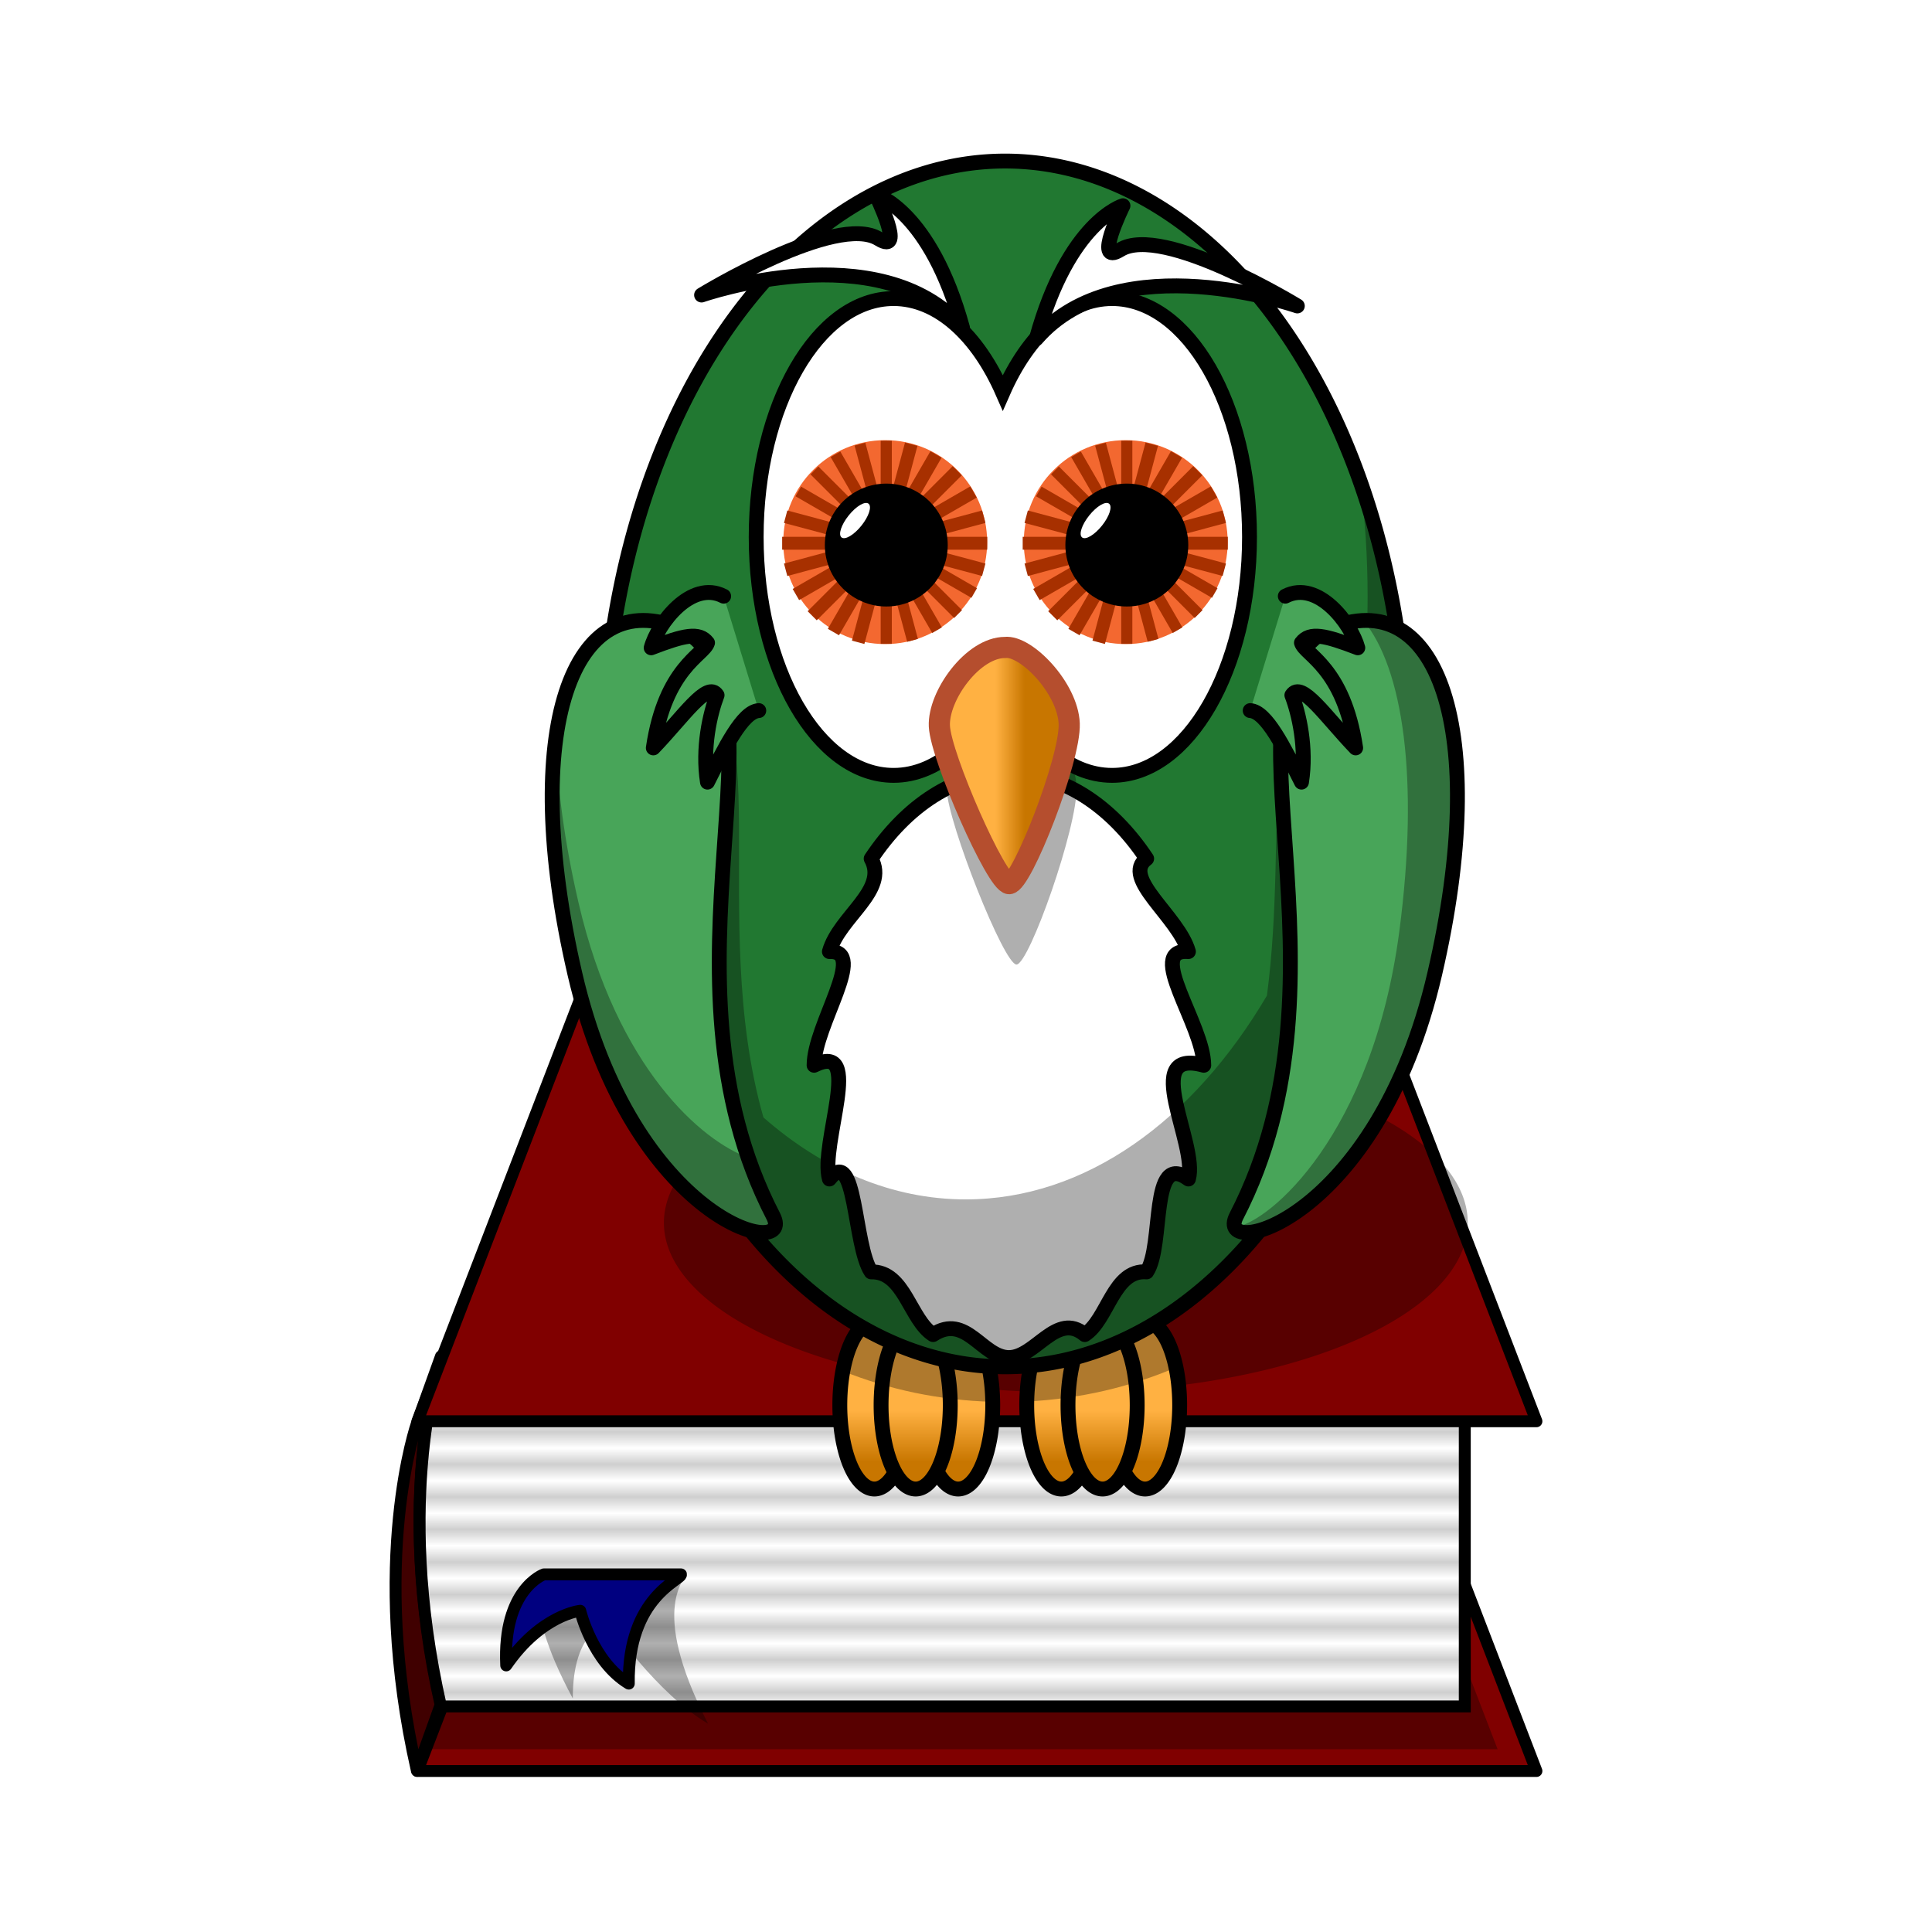 <svg:svg xmlns:dc="http://purl.org/dc/elements/1.1/" xmlns:ns1="http://sodipodi.sourceforge.net/DTD/sodipodi-0.dtd" xmlns:ns2="http://www.inkscape.org/namespaces/inkscape" xmlns:ns3="http://www.w3.org/1999/xlink" xmlns:ns5="http://creativecommons.org/ns#" xmlns:rdf="http://www.w3.org/1999/02/22-rdf-syntax-ns#" xmlns:svg="http://www.w3.org/2000/svg" height="473.33" id="svg2" version="1.0" viewBox="-10.886 -20.044 473.33 473.33" width="473.33" ns1:docname="owl-sitting-on-a-book_modified.svg" ns2:version="0.48.4 r9939">
  <ns1:namedview bordercolor="#666666" borderopacity="1" gridtolerance="10" guidetolerance="10" id="namedview54" objecttolerance="10" pagecolor="#ffffff" showgrid="false" ns2:current-layer="svg2" ns2:cx="271.60533" ns2:cy="232.17301" ns2:pageopacity="0" ns2:pageshadow="2" ns2:window-height="667" ns2:window-maximized="1" ns2:window-width="1366" ns2:window-x="0" ns2:window-y="28" ns2:zoom="0.83835325" />
  <svg:defs id="defs4">
    <svg:pattern id="pattern4289" patternTransform="matrix(0,3.989,-2.66,0,-11.614,-309.503)" ns2:collect="always" ns3:href="#pattern3081" />
    <svg:pattern id="pattern3081" patternTransform="matrix(0,2.111,-1.407,0,105.243,-64.838)" ns2:collect="always" ns3:href="#Strips1_1" />
    <svg:pattern height="1" id="Strips1_1" patternTransform="matrix(0 4.472 -4.472 0 -50.004 -0)" patternUnits="userSpaceOnUse" width="2" ns2:stockid="Stripes 1:1">
      <svg:rect height="2" id="rect3917" style="fill:black" width="1" x="0" y="-.5" />
    </svg:pattern>
    <svg:linearGradient id="linearGradient4098">
      <svg:stop id="stop4100" offset="0" style="stop-color:#ffb142" />
      <svg:stop id="stop4104" offset="1" style="stop-color:#c87600" />
    </svg:linearGradient>
    <svg:linearGradient gradientTransform="matrix(0.641,0,0,0.778,125.37,117.53)" gradientUnits="userSpaceOnUse" id="linearGradient3211" x1="346.24" x2="359.47" y1="537.41" y2="537.41" ns3:href="#linearGradient4098" />
    <svg:linearGradient gradientUnits="userSpaceOnUse" id="linearGradient3327" x1="186.21" x2="186.21" y1="354.02" y2="362.28" ns3:href="#linearGradient4098" />
    <svg:linearGradient gradientUnits="userSpaceOnUse" id="linearGradient3329" x1="195.75" x2="195.75" y1="354.02" y2="362.28" ns3:href="#linearGradient4098" />
    <svg:linearGradient gradientUnits="userSpaceOnUse" id="linearGradient3331" x1="176.39" x2="176.39" y1="354.02" y2="362.28" ns3:href="#linearGradient4098" />
    <svg:linearGradient gradientUnits="userSpaceOnUse" id="linearGradient3333" x1="229.44" x2="229.44" y1="354.02" y2="362.28" ns3:href="#linearGradient4098" />
    <svg:linearGradient gradientUnits="userSpaceOnUse" id="linearGradient3335" x1="238.98" x2="238.98" y1="354.02" y2="362.28" ns3:href="#linearGradient4098" />
    <svg:linearGradient gradientUnits="userSpaceOnUse" id="linearGradient3337" x1="219.61" x2="219.61" y1="354.02" y2="362.28" ns3:href="#linearGradient4098" />
    <svg:linearGradient gradientTransform="matrix(0.561,0,0,0.805,291.458,-13.808)" gradientUnits="userSpaceOnUse" id="linearGradient3177" x1="186.21" x2="186.21" y1="354.02" y2="362.28" ns2:collect="always" ns3:href="#linearGradient4098" />
    <svg:linearGradient gradientTransform="matrix(0.561,0,0,0.805,286.109,-13.808)" gradientUnits="userSpaceOnUse" id="linearGradient3180" x1="195.75" x2="195.75" y1="354.02" y2="362.28" ns2:collect="always" ns3:href="#linearGradient4098" />
    <svg:linearGradient gradientTransform="matrix(0.561,0,0,0.805,296.965,-13.808)" gradientUnits="userSpaceOnUse" id="linearGradient3183" x1="176.39" x2="176.39" y1="354.02" y2="362.28" ns2:collect="always" ns3:href="#linearGradient4098" />
    <svg:linearGradient gradientTransform="matrix(0.561,0,0,0.805,267.228,-13.808)" gradientUnits="userSpaceOnUse" id="linearGradient3186" x1="229.44" x2="229.44" y1="354.02" y2="362.28" ns2:collect="always" ns3:href="#linearGradient4098" />
    <svg:linearGradient gradientTransform="matrix(0.561,0,0,0.805,261.879,-13.808)" gradientUnits="userSpaceOnUse" id="linearGradient3189" x1="238.98" x2="238.98" y1="354.02" y2="362.28" ns2:collect="always" ns3:href="#linearGradient4098" />
    <svg:linearGradient gradientTransform="matrix(0.561,0,0,0.805,272.735,-13.808)" gradientUnits="userSpaceOnUse" id="linearGradient3192" x1="219.61" x2="219.61" y1="354.02" y2="362.28" ns2:collect="always" ns3:href="#linearGradient4098" />
    <svg:linearGradient gradientTransform="matrix(0.287,0,0,0.523,447.163,-86.854)" gradientUnits="userSpaceOnUse" id="linearGradient4104" x1="346.24" x2="359.47" y1="537.41" y2="537.41" ns2:collect="always" ns3:href="#linearGradient4098" />
    <svg:linearGradient gradientTransform="matrix(0.561,0,0,0.805,272.735,-13.808)" gradientUnits="userSpaceOnUse" id="linearGradient4295" x1="219.61" x2="219.61" y1="354.02" y2="362.28" ns2:collect="always" ns3:href="#linearGradient4098" />
    <svg:linearGradient gradientTransform="matrix(0.561,0,0,0.805,261.879,-13.808)" gradientUnits="userSpaceOnUse" id="linearGradient4297" x1="238.98" x2="238.98" y1="354.02" y2="362.28" ns2:collect="always" ns3:href="#linearGradient4098" />
    <svg:linearGradient gradientTransform="matrix(0.561,0,0,0.805,267.228,-13.808)" gradientUnits="userSpaceOnUse" id="linearGradient4299" x1="229.44" x2="229.44" y1="354.02" y2="362.28" ns2:collect="always" ns3:href="#linearGradient4098" />
    <svg:linearGradient gradientTransform="matrix(0.561,0,0,0.805,296.965,-13.808)" gradientUnits="userSpaceOnUse" id="linearGradient4301" x1="176.39" x2="176.39" y1="354.02" y2="362.28" ns2:collect="always" ns3:href="#linearGradient4098" />
    <svg:linearGradient gradientTransform="matrix(0.561,0,0,0.805,286.109,-13.808)" gradientUnits="userSpaceOnUse" id="linearGradient4303" x1="195.75" x2="195.75" y1="354.02" y2="362.28" ns2:collect="always" ns3:href="#linearGradient4098" />
    <svg:linearGradient gradientTransform="matrix(0.561,0,0,0.805,291.458,-13.808)" gradientUnits="userSpaceOnUse" id="linearGradient4305" x1="186.21" x2="186.21" y1="354.02" y2="362.28" ns2:collect="always" ns3:href="#linearGradient4098" />
    <svg:linearGradient gradientTransform="matrix(0.287,0,0,0.523,447.163,-86.854)" gradientUnits="userSpaceOnUse" id="linearGradient4307" x1="346.24" x2="359.47" y1="537.41" y2="537.41" ns2:collect="always" ns3:href="#linearGradient4098" />
  </svg:defs>
  <svg:g id="g4309">
    <svg:path d="m 91.254,413.797 5.888,-16.396 c -11.775,-51.73 0,-85.155 0,-85.155 l -5.888,16.396 c 0,0 -11.769,33.434 0,85.155 z" id="path3189" style="fill:#400000;fill-rule:evenodd;stroke:#000000;stroke-width:2.913;stroke-linecap:round;stroke-linejoin:round" ns2:connector-curvature="0" />
    <svg:path d="M 91.379,413.842 H 365.535 L 287.13,210.133 H 169.879 L 91.379,413.842 z" id="path3187" style="fill:#800000;fill-rule:evenodd;stroke:#000000;stroke-width:2.913;stroke-linejoin:round" ns2:connector-curvature="0" />
    <svg:path d="M 169.873,210.124 93.436,408.498 H 356.014 L 279.666,210.124 H 169.873 z" id="path4702" style="fill:#000000;fill-opacity:0.314;fill-rule:evenodd" ns2:connector-curvature="0" />
    <svg:path d="m 97.141,398.025 c -11.775,-51.721 0,-85.155 0,-85.155 l 250.838,0.321 v 84.834 H 97.141 z" id="path3191" style="fill:#ffffff;fill-rule:evenodd;stroke:#000000;stroke-width:2.913;stroke-linecap:round" ns2:connector-curvature="0" />
    <svg:path d="m 97.141,398.025 c -11.775,-51.721 0,-85.155 0,-85.155 l 250.838,0.321 v 84.834 H 97.141 z" id="path4652" style="opacity:0.193;fill:url(#pattern4289);fill-rule:evenodd;stroke:#000000;stroke-width:2.913;stroke-linecap:round" ns2:connector-curvature="0" />
    <svg:path d="M 91.379,328.16 H 365.535 L 287.13,124.452 H 169.879 L 91.379,328.16 z" id="path2415" style="fill:#800000;fill-rule:evenodd;stroke:#000000;stroke-width:2.913;stroke-linejoin:round" ns2:connector-curvature="0" />
    <svg:path d="m 156.754,365.225 h -33.6 c 0,0 -7.624,4.933 6.292,30.847 -0.059,-17.279 8.831,-18.51 8.831,-18.51 0,0 11.662,17.279 24.305,24.683 -15.189,-29.616 -4.597,-35.173 -5.828,-37.02 z" id="path3216" style="fill:#000000;fill-opacity:0.314;fill-rule:evenodd" ns2:connector-curvature="0" />
    <svg:path d="m 155.951,365.671 h -33.6 c 0,0 -10.11,3.568 -9.218,22.301 8.623,-12.489 18.138,-13.381 18.138,-13.381 0,0 2.973,12.489 11.894,17.841 -0.297,-21.409 13.083,-25.423 12.786,-26.761 z" id="path2424" style="fill:#000080;fill-rule:evenodd;stroke:#000000;stroke-width:2.913;stroke-linejoin:round" ns2:connector-curvature="0" />
    <svg:g id="g4106" transform="matrix(1.89,0,0,1.89,-509.838,-186.968)">
      <svg:path d="m 454.256,246.821 a 52.099,21.979 0 0 1 -104.199,0 52.099,21.979 0 1 1 104.199,0 z" id="path3089" style="fill:#000000;fill-opacity:0.314" ns2:connector-curvature="0" />
      <svg:path d="m 392.682,270.469 a 4.484,10.868 0 0 1 -8.968,0 4.484,10.868 0 1 1 8.968,0 z" id="path3091" style="fill:url(#linearGradient4295);stroke:#000000;stroke-width:1.927;stroke-linecap:round;stroke-linejoin:round" ns2:connector-curvature="0" />
      <svg:path d="m 381.826,270.469 a 4.484,10.868 0 0 1 -8.968,0 4.484,10.868 0 1 1 8.968,0 z" id="path3093" style="fill:url(#linearGradient4297);stroke:#000000;stroke-width:1.927;stroke-linecap:round;stroke-linejoin:round" ns2:connector-curvature="0" />
      <svg:path d="m 387.175,270.469 a 4.484,10.868 0 0 1 -8.968,0 4.484,10.868 0 1 1 8.968,0 z" id="path3095" style="fill:url(#linearGradient4299);stroke:#000000;stroke-width:1.927;stroke-linecap:round;stroke-linejoin:round" ns2:connector-curvature="0" />
      <svg:path d="m 416.912,270.469 a 4.484,10.868 0 0 1 -8.968,0 4.484,10.868 0 1 1 8.968,0 z" id="path3097" style="fill:url(#linearGradient4301);stroke:#000000;stroke-width:1.927;stroke-linecap:round;stroke-linejoin:round" ns2:connector-curvature="0" />
      <svg:path d="m 406.056,270.469 a 4.484,10.868 0 0 1 -8.968,0 4.484,10.868 0 1 1 8.968,0 z" id="path3099" style="fill:url(#linearGradient4303);stroke:#000000;stroke-width:1.927;stroke-linecap:round;stroke-linejoin:round" ns2:connector-curvature="0" />
      <svg:path d="m 411.405,270.469 a 4.484,10.868 0 0 1 -8.968,0 4.484,10.868 0 1 1 8.968,0 z" id="path3101" style="fill:url(#linearGradient4305);stroke:#000000;stroke-width:1.927;stroke-linecap:round;stroke-linejoin:round" ns2:connector-curvature="0" />
      <svg:path d="m 377.346,259.587 c -1.828,0 -3.392,2.662 -4.091,6.462 5.969,2.398 12.527,3.795 19.422,3.984 -0.094,-5.796 -2.058,-10.441 -4.475,-10.446 -1.038,0 -1.992,0.864 -2.753,2.303 -0.762,-1.44 -1.715,-2.299 -2.753,-2.303 -1.004,0 -1.929,0.807 -2.675,2.157 -0.746,-1.35 -1.671,-2.152 -2.675,-2.157 z m 24.23,0 c -2.41,0 -4.371,4.626 -4.475,10.403 6.885,-0.335 13.412,-1.883 19.334,-4.413 -0.739,-3.545 -2.253,-5.985 -4.003,-5.99 -1.038,0 -1.992,0.864 -2.753,2.303 -0.762,-1.44 -1.715,-2.299 -2.753,-2.303 -1.004,0 -1.929,0.807 -2.675,2.157 -0.746,-1.35 -1.671,-2.152 -2.675,-2.157 z" id="path3103" style="fill:#000000;fill-opacity:0.314" ns2:connector-curvature="0" />
      <svg:path d="m 446.389,187.346 a 52.099,78.149 0 0 1 -104.199,0 52.099,78.149 0 1 1 104.199,0 z" id="path3105" style="fill:#217831;fill-opacity:1;stroke:#000000;stroke-width:1.927;stroke-linecap:round" ns2:connector-curvature="0" />
      <svg:path d="m 420.036,226.407 c -8.338,-2.322 -0.706,10.212 -1.986,14.743 -5.053,-3.728 -3.128,8.618 -5.414,12.041 -4.329,-0.348 -5.007,6.205 -8.028,8.126 -3.652,-3.038 -6.344,2.98 -9.829,2.98 -3.484,0 -5.549,-5.783 -9.829,-2.98 -3.021,-1.92 -3.698,-8.233 -8.028,-8.126 -2.286,-3.424 -1.933,-16.476 -5.414,-12.041 -1.28,-4.531 4.622,-18.011 -1.986,-14.743 0,-5.226 7,-14.93 1.986,-14.737 1.277,-4.536 7.689,-7.906 5.414,-12.047 4.572,-6.858 10.884,-11.1 17.856,-11.1 6.972,0 13.284,4.242 17.856,11.1 -3.377,2.487 4.137,7.51 5.414,12.047 -5.642,-0.428 1.986,9.511 1.986,14.737 z" id="path3107" style="fill:#ffffff;stroke:#000000;stroke-width:1.927;stroke-linecap:round;stroke-linejoin:round" ns2:connector-curvature="0" />
      <svg:path d="m 440.322,150.731 c 0.623,4.829 0.953,9.813 0.953,14.911 0,1.761 -0.044,3.507 -0.12,5.239 -1.155,-0.09 -2.385,0.009 -3.697,0.293 -11.08,3.54 -6.347,24.389 -9.233,46.201 -9.547,16.204 -23.509,26.419 -39.051,26.419 -9.557,0 -18.512,-3.875 -26.215,-10.62 -7.451,-26.173 2.541,-54.598 -10.591,-59.507 -14.51,-3.927 -20.13,16.266 -10.748,46.526 5.18,16.705 13.759,24.913 20.07,28.099 8.924,10.762 20.262,17.195 32.597,17.195 14.459,0 27.553,-8.841 36.996,-23.129 5.491,-4.111 11.599,-11.607 15.841,-24.144 7.933,-23.445 6.413,-41.103 -1.721,-45.993 -0.998,-7.614 -2.725,-14.84 -5.082,-21.491 z" id="path3109" style="fill:#000000;fill-opacity:0.314;fill-rule:evenodd" ns2:connector-curvature="0" />
      <svg:path d="m 352.326,169.872 c 15.139,8.166 -4.459,44.435 11.898,76.084 3.024,5.848 -18.207,0.987 -25.715,-31.431 -7.3,-31.521 -0.356,-50.76 13.817,-44.653 z" id="path3111" style="fill:#48a559;fill-opacity:1;fill-rule:evenodd;stroke:#000000;stroke-width:1.927" ns2:connector-curvature="0" />
      <svg:path d="m 436.168,169.872 c -15.139,8.166 4.456,44.435 -11.901,76.084 -3.024,5.848 18.21,0.987 25.715,-31.431 7.3,-31.521 0.356,-50.76 -13.814,-44.653 z" id="path3113" style="fill:#48a559;fill-opacity:1;fill-rule:evenodd;stroke:#000000;stroke-width:1.927" ns2:connector-curvature="0" />
      <svg:path d="m 430.604,165.6 c 4.214,-2.176 8.565,3.578 9.399,6.693 -4.251,-1.628 -6.205,-2.091 -7.307,-0.651 0.475,1.591 5.479,3.181 7.03,13.627 -3.911,-4.069 -7.02,-8.77 -8.27,-6.835 0.909,2.374 1.951,6.839 1.249,11.272 -2.247,-4.451 -4.544,-9.148 -6.652,-9.275" id="path3115" style="fill:#48a559;fill-opacity:1;fill-rule:evenodd;stroke:#000000;stroke-width:1.927;stroke-linecap:round;stroke-linejoin:round" ns2:connector-curvature="0" />
      <svg:path d="m 379.828,127.022 c -9.827,0 -17.811,13.844 -17.811,30.903 0,17.059 7.983,30.903 17.811,30.903 5.777,0 10.904,-4.786 14.157,-12.192 3.254,7.411 8.389,12.192 14.167,12.192 9.83,0 17.814,-13.844 17.814,-30.903 0,-17.059 -7.983,-30.903 -17.814,-30.903 -5.777,0 -10.913,4.782 -14.167,12.192 -3.254,-7.406 -8.38,-12.192 -14.157,-12.192 z" id="path3117" style="fill:#ffffff;stroke:#000000;stroke-width:1.927;stroke-linecap:round" ns2:connector-curvature="0" />
      <svg:path d="m 357.801,165.6 c -4.214,-2.176 -8.565,3.578 -9.396,6.693 4.251,-1.628 6.205,-2.091 7.307,-0.651 -0.475,1.591 -5.479,3.181 -7.03,13.627 3.911,-4.069 7.017,-8.77 8.267,-6.835 -0.906,2.374 -1.951,6.839 -1.246,11.272 2.247,-4.451 4.544,-9.148 6.652,-9.275" id="path3125" style="fill:#48a559;fill-opacity:1;fill-rule:evenodd;stroke:#000000;stroke-width:1.927;stroke-linecap:round;stroke-linejoin:round" ns2:connector-curvature="0" />
      <svg:path d="m 398.341,132.219 c 4.179,-15.18 11.221,-17.233 11.221,-17.233 0,0 -3.918,7.92 -0.368,5.716 5.497,-3.413 22.971,7.278 22.971,7.278 0,0 -23.154,-8.086 -33.825,4.239 z" id="path3127" style="fill:#ffffff;fill-rule:evenodd;stroke:#000000;stroke-width:1.927;stroke-linejoin:round" ns2:connector-curvature="0" />
      <svg:path d="m 388.762,130.803 c -4.179,-15.18 -11.225,-17.233 -11.225,-17.233 0,0 3.921,7.92 0.371,5.716 -5.497,-3.413 -22.971,7.278 -22.971,7.278 0,0 23.151,-8.086 33.825,4.239 z" id="path3129" style="fill:#ffffff;fill-rule:evenodd;stroke:#000000;stroke-width:1.927;stroke-linejoin:round" ns2:connector-curvature="0" />
      <svg:path d="m 441.127,168.743 c -0.132,0 -0.261,0.009 -0.393,0.014 5.101,6.165 7.26,20.433 4.651,40.282 -3.468,26.386 -16.86,37.766 -21.31,38.365 1.444,3.082 19.186,-3.833 25.91,-32.876 6.388,-27.585 1.863,-45.762 -8.858,-45.785 z" id="path3137" style="fill:#000000;fill-opacity:0.314;fill-rule:evenodd" ns2:connector-curvature="0" />
      <svg:path d="m 336.064,183.933 c -1.086,7.793 -0.409,18.258 2.449,30.596 7.507,32.413 28.738,37.28 25.715,31.431 -1.293,-2.502 -2.366,-5.036 -3.245,-7.581 -5.964,-2.143 -17.008,-11.508 -21.998,-33.055 -1.85,-7.991 -2.786,-15.189 -2.921,-21.392 z m 22.431,2.997 c -0.278,4.026 -0.584,8.312 -0.718,12.801 0.313,-4.621 0.655,-8.94 0.718,-12.801 z" id="path3139" style="fill:#000000;fill-opacity:0.314;fill-rule:evenodd" ns2:connector-curvature="0" />
      <svg:g id="g4023" transform="matrix(0.59,0,0,0.59,130.348,-44.813)">
        <svg:path d="m 423.494,161.59 c 0,5.88 -4.767,10.647 -10.646,10.647 -5.88,0 -10.647,-4.767 -10.647,-10.647 0,-5.88 4.767,-10.646 10.647,-10.646 5.88,0 10.646,4.767 10.646,10.646 z" id="path3973" style="fill:#f36830;fill-opacity:1;fill-rule:nonzero;stroke:none" transform="matrix(2.104,0,0,2.104,-447.625,4.769)" ns1:cx="412.84778" ns1:cy="161.59027" ns1:rx="10.646504" ns1:ry="10.646504" ns1:type="arc" />
        <svg:path d="m 421.236,322.469 0,44.626" id="path3997" style="fill:#f36830;fill-opacity:1;stroke:#a73000;stroke-width:2.445;stroke-linecap:butt;stroke-linejoin:miter;stroke-miterlimit:4;stroke-opacity:1;stroke-dasharray:none" ns2:connector-curvature="0" />
        <svg:path d="m 398.367,345.003 45.06,0" id="path3977" style="fill:#f36830;fill-opacity:1;stroke:#a73000;stroke-width:2.83;stroke-linecap:butt;stroke-linejoin:miter;stroke-miterlimit:4;stroke-opacity:1;stroke-dasharray:none" ns2:connector-curvature="0" />
        <svg:path d="m 399.134,350.834 43.525,-11.662" id="path3999" style="fill:#f36830;fill-opacity:1;stroke:#a73000;stroke-width:2.83;stroke-linecap:butt;stroke-linejoin:miter;stroke-miterlimit:4;stroke-opacity:1;stroke-dasharray:none" ns2:connector-curvature="0" />
        <svg:path d="m 401.385,356.268 39.023,-22.53" id="path4001" style="fill:#f36830;fill-opacity:1;stroke:#a73000;stroke-width:2.83;stroke-linecap:butt;stroke-linejoin:miter;stroke-miterlimit:4;stroke-opacity:1;stroke-dasharray:none" ns2:connector-curvature="0" />
        <svg:path d="m 404.966,360.934 31.862,-31.862" id="path4003" style="fill:#f36830;fill-opacity:1;stroke:#a73000;stroke-width:2.83;stroke-linecap:butt;stroke-linejoin:miter;stroke-miterlimit:4;stroke-opacity:1;stroke-dasharray:none" ns2:connector-curvature="0" />
        <svg:path d="m 409.632,364.515 22.53,-39.023" id="path4005" style="fill:#f36830;fill-opacity:1;stroke:#a73000;stroke-width:2.83;stroke-linecap:butt;stroke-linejoin:miter;stroke-miterlimit:4;stroke-opacity:1;stroke-dasharray:none" ns2:connector-curvature="0" />
        <svg:path d="m 415.066,366.766 11.662,-43.525" id="path4007" style="fill:#f36830;fill-opacity:1;stroke:#a73000;stroke-width:2.83;stroke-linecap:butt;stroke-linejoin:miter;stroke-miterlimit:4;stroke-opacity:1;stroke-dasharray:none" ns2:connector-curvature="0" />
        <svg:path d="m 415.461,323.23 11.55,43.105" id="path4009" style="fill:#f36830;fill-opacity:1;stroke:#a73000;stroke-width:2.445;stroke-linecap:butt;stroke-linejoin:miter;stroke-miterlimit:4;stroke-opacity:1;stroke-dasharray:none" ns2:connector-curvature="0" />
        <svg:path d="m 410.08,325.459 22.313,38.647" id="path4011" style="fill:#f36830;fill-opacity:1;stroke:#a73000;stroke-width:2.445;stroke-linecap:butt;stroke-linejoin:miter;stroke-miterlimit:4;stroke-opacity:1;stroke-dasharray:none" ns2:connector-curvature="0" />
        <svg:path d="m 405.459,329.005 31.555,31.555" id="path4013" style="fill:#f36830;fill-opacity:1;stroke:#a73000;stroke-width:2.445;stroke-linecap:butt;stroke-linejoin:miter;stroke-miterlimit:4;stroke-opacity:1;stroke-dasharray:none" ns2:connector-curvature="0" />
        <svg:path d="m 401.913,333.626 38.647,22.313" id="path4015" style="fill:#f36830;fill-opacity:1;stroke:#a73000;stroke-width:2.445;stroke-linecap:butt;stroke-linejoin:miter;stroke-miterlimit:4;stroke-opacity:1;stroke-dasharray:none" ns2:connector-curvature="0" />
        <svg:path d="m 399.134,339.172 43.525,11.662" id="path4017" style="fill:#f36830;fill-opacity:1;stroke:#a73000;stroke-width:2.83;stroke-linecap:butt;stroke-linejoin:miter;stroke-miterlimit:4;stroke-opacity:1;stroke-dasharray:none" ns2:connector-curvature="0" />
        <svg:path d="m 382.503,345.783 c 0,5.648 -4.579,10.227 -10.227,10.227 -5.648,0 -10.227,-4.579 -10.227,-10.227 0,-5.648 4.579,-10.227 10.227,-10.227 5.648,0 10.227,4.579 10.227,10.227 z" id="path4019" style="fill:#000000;fill-opacity:1;fill-rule:nonzero;stroke:none" transform="matrix(1.32,0,0,1.32,-70.16,-111.035)" ns1:cx="372.27655" ns1:cy="345.78262" ns1:rx="10.226798" ns1:ry="10.226798" ns1:type="arc" />
        <svg:path d="m 418.35,343.885 c 0,2.97 -0.614,5.377 -1.371,5.377 -0.757,0 -1.371,-2.407 -1.371,-5.377 0,-2.97 0.614,-5.377 1.371,-5.377 0.757,0 1.371,2.407 1.371,5.377 z" id="path4021" style="fill:#ffffff;fill-opacity:1;fill-rule:nonzero;stroke:none" transform="matrix(1.021,0.817,-0.552,0.689,178.47,-237.59)" ns1:cx="416.97925" ns1:cy="343.88486" ns1:rx="1.3706019" ns1:ry="5.3769765" ns1:type="arc" ns2:transform-center-y="5.0606838" />
      </svg:g>
      <svg:g id="g4040" transform="matrix(0.59,0,0,0.59,161.528,-44.813)">
        <svg:path d="m 423.494,161.59 c 0,5.88 -4.767,10.647 -10.646,10.647 -5.88,0 -10.647,-4.767 -10.647,-10.647 0,-5.88 4.767,-10.646 10.647,-10.646 5.88,0 10.646,4.767 10.646,10.646 z" id="path4042" style="fill:#f36830;fill-opacity:1;fill-rule:nonzero;stroke:none" transform="matrix(2.104,0,0,2.104,-447.625,4.769)" ns1:cx="412.84778" ns1:cy="161.59027" ns1:rx="10.646504" ns1:ry="10.646504" ns1:type="arc" />
        <svg:path d="m 421.236,322.469 0,44.626" id="path4044" style="fill:#f36830;fill-opacity:1;stroke:#a73000;stroke-width:2.445;stroke-linecap:butt;stroke-linejoin:miter;stroke-miterlimit:4;stroke-opacity:1;stroke-dasharray:none" ns2:connector-curvature="0" />
        <svg:path d="m 398.367,345.003 45.06,0" id="path4046" style="fill:#f36830;fill-opacity:1;stroke:#a73000;stroke-width:2.83;stroke-linecap:butt;stroke-linejoin:miter;stroke-miterlimit:4;stroke-opacity:1;stroke-dasharray:none" ns2:connector-curvature="0" />
        <svg:path d="m 399.134,350.834 43.525,-11.662" id="path4048" style="fill:#f36830;fill-opacity:1;stroke:#a73000;stroke-width:2.83;stroke-linecap:butt;stroke-linejoin:miter;stroke-miterlimit:4;stroke-opacity:1;stroke-dasharray:none" ns2:connector-curvature="0" />
        <svg:path d="m 401.385,356.268 39.023,-22.53" id="path4050" style="fill:#f36830;fill-opacity:1;stroke:#a73000;stroke-width:2.83;stroke-linecap:butt;stroke-linejoin:miter;stroke-miterlimit:4;stroke-opacity:1;stroke-dasharray:none" ns2:connector-curvature="0" />
        <svg:path d="m 404.966,360.934 31.862,-31.862" id="path4052" style="fill:#f36830;fill-opacity:1;stroke:#a73000;stroke-width:2.83;stroke-linecap:butt;stroke-linejoin:miter;stroke-miterlimit:4;stroke-opacity:1;stroke-dasharray:none" ns2:connector-curvature="0" />
        <svg:path d="m 409.632,364.515 22.53,-39.023" id="path4054" style="fill:#f36830;fill-opacity:1;stroke:#a73000;stroke-width:2.83;stroke-linecap:butt;stroke-linejoin:miter;stroke-miterlimit:4;stroke-opacity:1;stroke-dasharray:none" ns2:connector-curvature="0" />
        <svg:path d="m 415.066,366.766 11.662,-43.525" id="path4056" style="fill:#f36830;fill-opacity:1;stroke:#a73000;stroke-width:2.83;stroke-linecap:butt;stroke-linejoin:miter;stroke-miterlimit:4;stroke-opacity:1;stroke-dasharray:none" ns2:connector-curvature="0" />
        <svg:path d="m 415.461,323.23 11.55,43.105" id="path4058" style="fill:#f36830;fill-opacity:1;stroke:#a73000;stroke-width:2.445;stroke-linecap:butt;stroke-linejoin:miter;stroke-miterlimit:4;stroke-opacity:1;stroke-dasharray:none" ns2:connector-curvature="0" />
        <svg:path d="m 410.08,325.459 22.313,38.647" id="path4060" style="fill:#f36830;fill-opacity:1;stroke:#a73000;stroke-width:2.445;stroke-linecap:butt;stroke-linejoin:miter;stroke-miterlimit:4;stroke-opacity:1;stroke-dasharray:none" ns2:connector-curvature="0" />
        <svg:path d="m 405.459,329.005 31.555,31.555" id="path4062" style="fill:#f36830;fill-opacity:1;stroke:#a73000;stroke-width:2.445;stroke-linecap:butt;stroke-linejoin:miter;stroke-miterlimit:4;stroke-opacity:1;stroke-dasharray:none" ns2:connector-curvature="0" />
        <svg:path d="m 401.913,333.626 38.647,22.313" id="path4064" style="fill:#f36830;fill-opacity:1;stroke:#a73000;stroke-width:2.445;stroke-linecap:butt;stroke-linejoin:miter;stroke-miterlimit:4;stroke-opacity:1;stroke-dasharray:none" ns2:connector-curvature="0" />
        <svg:path d="m 399.134,339.172 43.525,11.662" id="path4066" style="fill:#f36830;fill-opacity:1;stroke:#a73000;stroke-width:2.83;stroke-linecap:butt;stroke-linejoin:miter;stroke-miterlimit:4;stroke-opacity:1;stroke-dasharray:none" ns2:connector-curvature="0" />
        <svg:path d="m 382.503,345.783 c 0,5.648 -4.579,10.227 -10.227,10.227 -5.648,0 -10.227,-4.579 -10.227,-10.227 0,-5.648 4.579,-10.227 10.227,-10.227 5.648,0 10.227,4.579 10.227,10.227 z" id="path4068" style="fill:#000000;fill-opacity:1;fill-rule:nonzero;stroke:none" transform="matrix(1.32,0,0,1.32,-70.16,-111.035)" ns1:cx="372.27655" ns1:cy="345.78262" ns1:rx="10.226798" ns1:ry="10.226798" ns1:type="arc" />
        <svg:path d="m 418.35,343.885 c 0,2.97 -0.614,5.377 -1.371,5.377 -0.757,0 -1.371,-2.407 -1.371,-5.377 0,-2.97 0.614,-5.377 1.371,-5.377 0.757,0 1.371,2.407 1.371,5.377 z" id="path4070" style="fill:#ffffff;fill-opacity:1;fill-rule:nonzero;stroke:none" transform="matrix(1.021,0.817,-0.552,0.689,178.47,-237.59)" ns1:cx="416.97925" ns1:cy="343.88486" ns1:rx="1.3706019" ns1:ry="5.3769765" ns1:type="arc" ns2:transform-center-y="5.0606838" />
      </svg:g>
      <svg:g id="g4100" transform="translate(-153.507,-2.53)">
        <svg:path d="m 548.726,181.903 c -4.163,0 -8.684,6.943 -8.505,11.326 0.184,4.389 7.421,22.652 9.047,22.652 1.631,0 7.963,-17.9 7.784,-23.015 -0.184,-5.115 -5.61,-11.326 -8.326,-10.963 z" id="path4090" style="fill:#000000;fill-opacity:0.314;fill-rule:evenodd" ns2:connector-curvature="0" />
        <svg:path d="m 547.776,174.778 c -4.163,0 -8.684,6.251 -8.505,10.203 0.179,3.952 7.421,20.414 9.047,20.414 1.631,0 7.963,-16.132 7.784,-20.743 -0.184,-4.611 -5.61,-10.203 -8.326,-9.874 z" id="path4092" style="fill:url(#linearGradient4307);fill-rule:evenodd;stroke:#b54e2e;stroke-width:2.744;stroke-opacity:1" ns2:connector-curvature="0" />
      </svg:g>
    </svg:g>
  </svg:g>
</svg:svg>